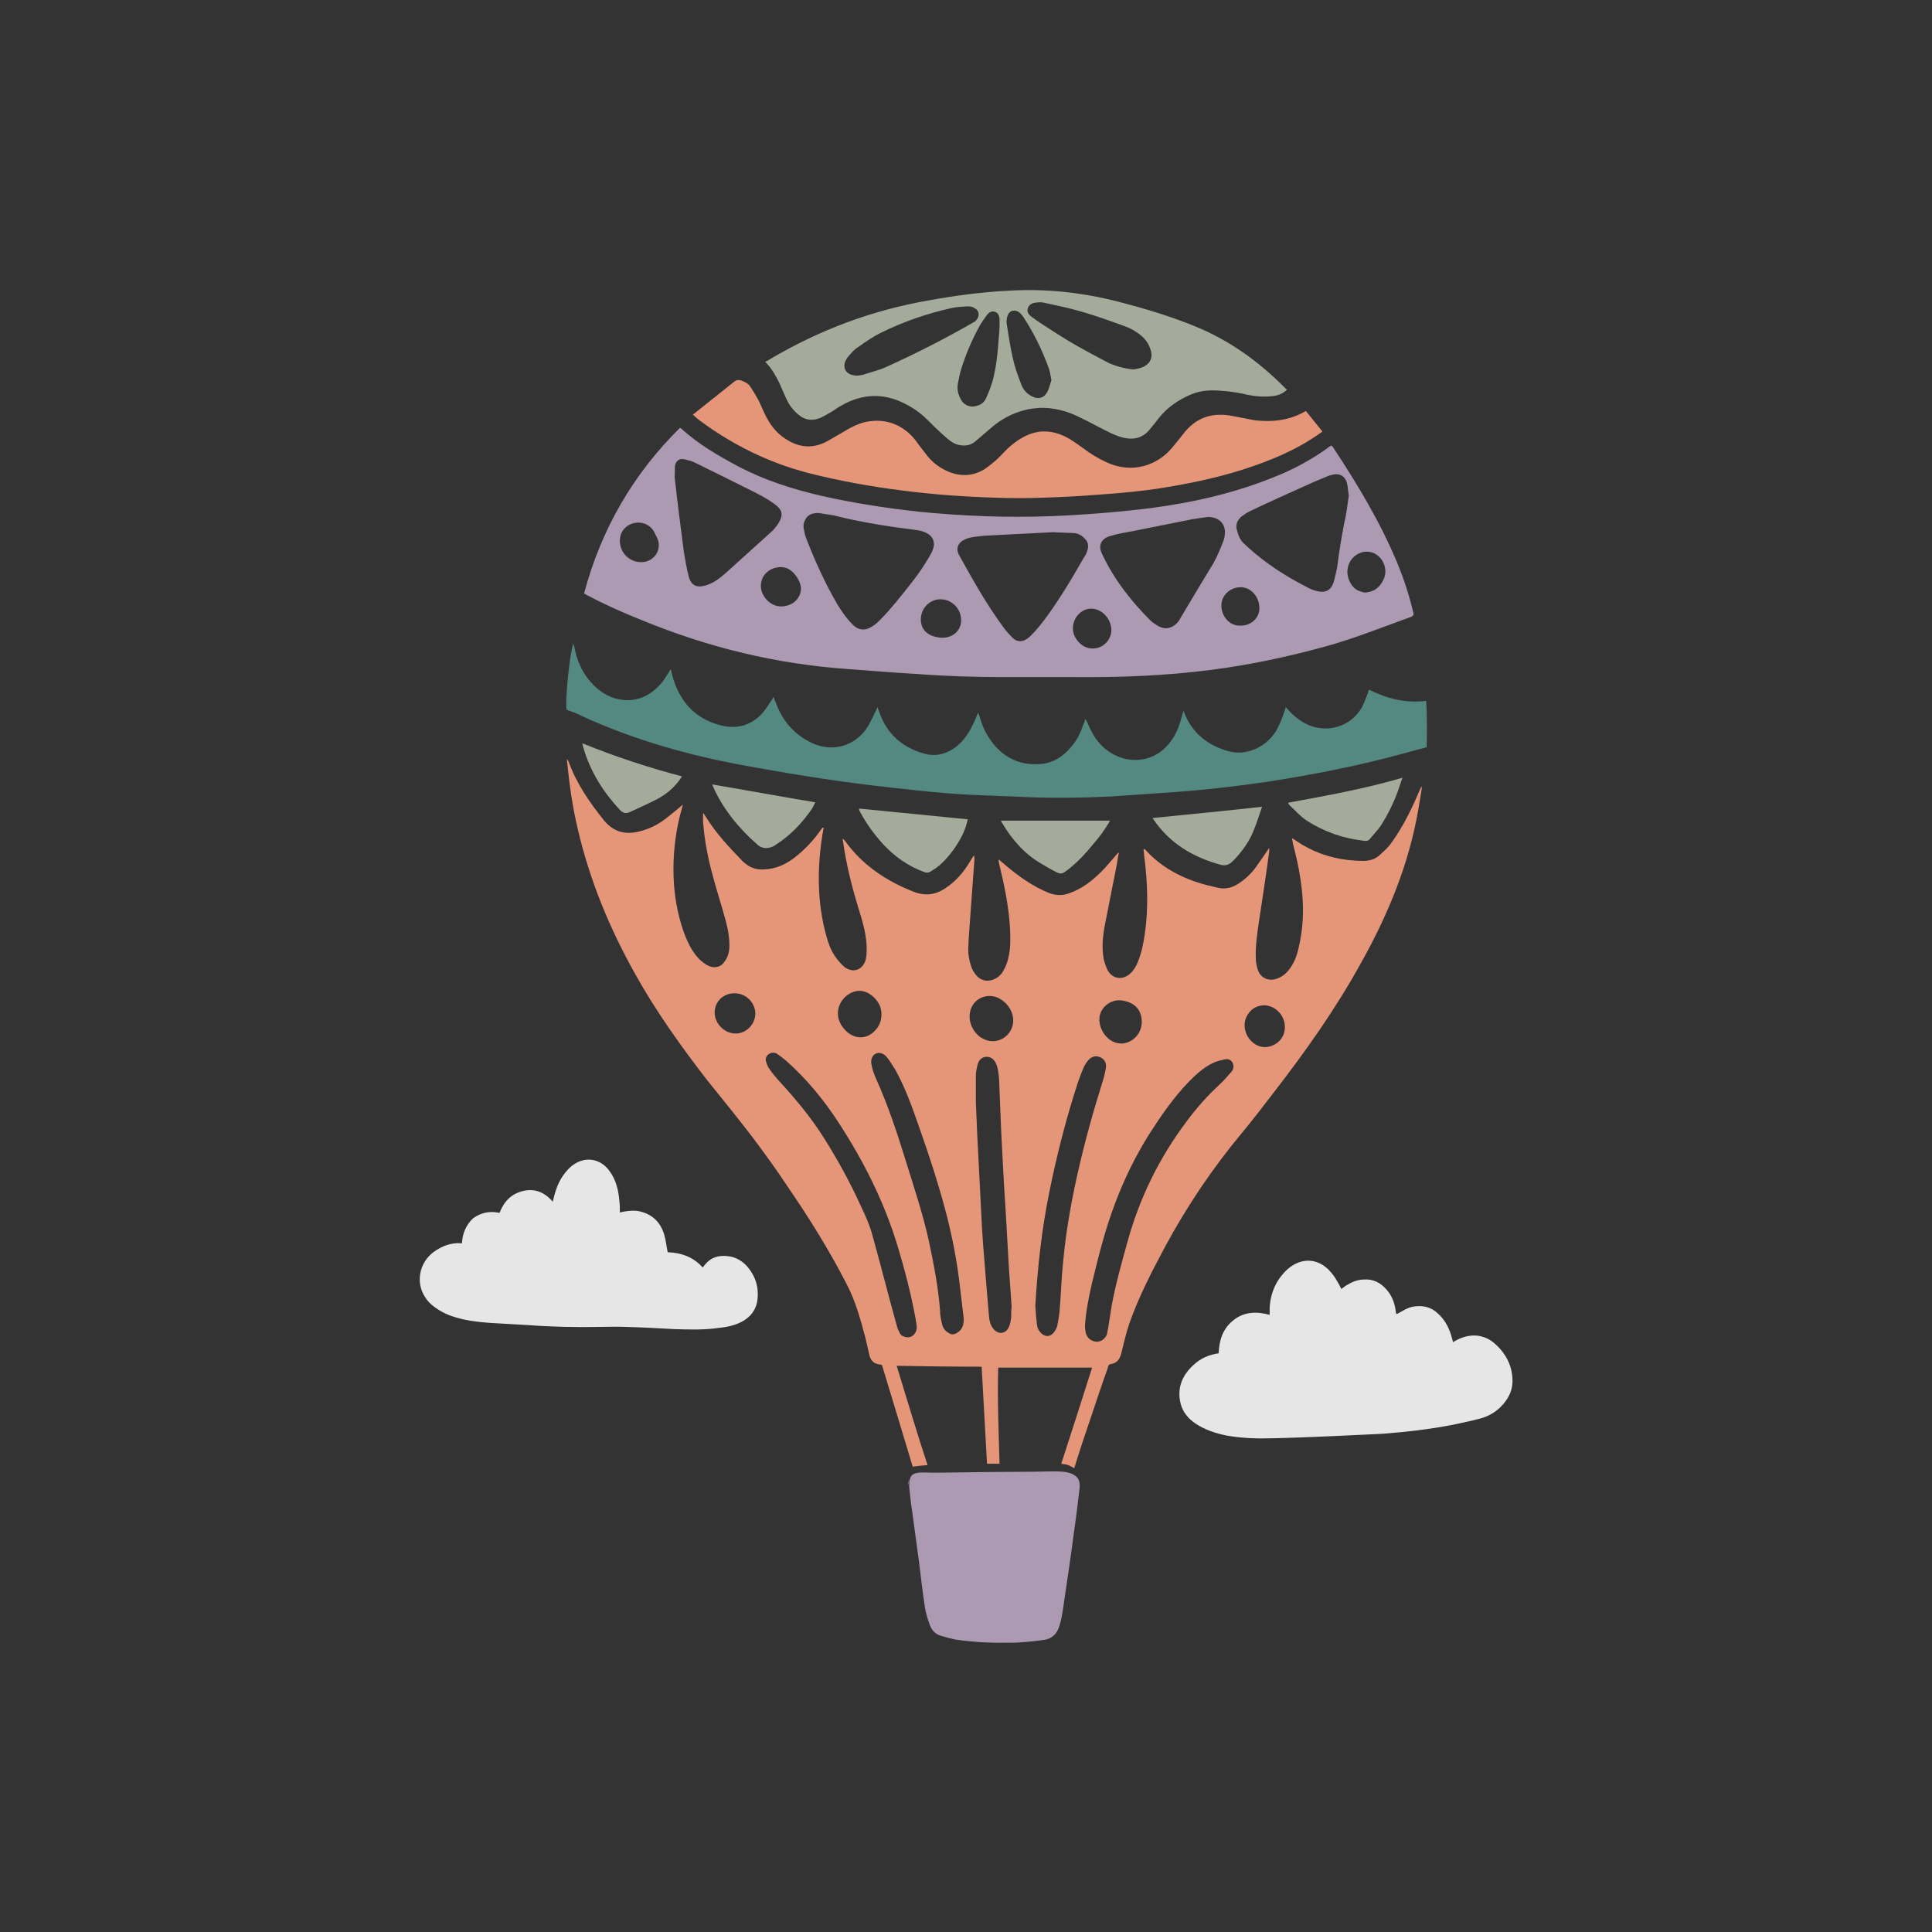<?xml version="1.0" encoding="utf-8"?>
<!-- Generator: Adobe Illustrator 21.1.0, SVG Export Plug-In . SVG Version: 6.00 Build 0)  -->
<svg version="1.1" id="Calque_1" xmlns="http://www.w3.org/2000/svg" xmlns:xlink="http://www.w3.org/1999/xlink" x="0px" y="0px"
	 viewBox="0 0 432 432" style="enable-background:new 0 0 432 432;" xml:space="preserve">
<rect x="0" y="0" width="432" height="432" fill="#333333" stroke="none"/>
<style type="text/css">
	.st0{fill:#6E3C3F;}
	.st1{fill:#E3635C;}
	.st2{fill:#343434;}
	.st3{fill:#B1C369;}
	.st4{fill:#A490C4;}
	.st5{fill:#A2C1DB;}
	.st6{fill:#AFB67B;}
	.st7{fill:#4F4747;}
	.st8{fill:#AA6555;}
	.st9{fill:#93C6E3;}
	.st10{fill:#9C3A47;}
	.st11{fill:#52B5C3;}
	.st12{fill:#4B6C2A;}
	.st13{fill:#F4A38D;}
	.st14{fill:#6A8E2D;}
	.st15{fill:#EE7A9F;}
	.st16{fill:#F7DA6A;}
	.st17{fill:#E2991A;}
	.st18{fill:#A7B7BE;}
	.st19{fill:#E8D8CA;}
	.st20{fill:#A1A499;}
	.st21{fill:#C42725;}
	.st22{fill:#DBDC50;}
	.st23{fill:#020203;}
	.st24{fill:#92AA3C;}
	.st25{fill:#DFB87F;}
	.st26{fill:#7E4E1C;}
	.st27{fill:#BBCC53;}
	.st28{fill:#BA5C78;}
	.st29{fill:#85924F;}
	.st30{fill:#7C1142;}
	.st31{fill:#3B322E;}
	.st32{fill:#3B6C51;}
	.st33{fill:#C1292E;}
	.st34{fill:#CDCCCC;}
	.st35{fill:#886649;}
	.st36{fill:#F9B03D;}
	.st37{fill:#7D8C5B;}
	.st38{fill:#0D341E;}
	.st39{fill:#4D8F53;}
	.st40{fill:#1B1B1B;}
	.st41{fill:#F39323;}
	.st42{fill:#E7E6E6;}
	.st43{fill:#9A908B;}
	.st44{fill:#548981;}
	.st45{fill:#89525A;}
	.st46{fill:#AB9AB1;}
	.st47{fill:#5E676E;}
	.st48{fill:#DDDBCA;}
	.st49{fill:#56463E;}
	.st50{fill:#457885;}
	.st51{fill:#FFFFFF;}
	.st52{fill:#E69678;}
	.st53{fill:#A5AB9B;}
	.st54{fill:#855354;}
	.st55{fill:#DE8F6E;}
	.st56{fill:#C19D63;}
	.st57{fill:#837F62;}
	.st58{fill:#7D8769;}
	.st59{fill:#39466A;}
	.st60{fill:#4E4D4D;}
	.st61{fill:#673E44;}
	.st62{fill:#CEB283;}
	.st63{fill:#8890A4;}
	.st64{fill:#99B8B3;}
	.st65{fill:#A0747A;}
	.st66{fill:#BB839E;}
	.st67{fill:#E5DA9B;}
	.st68{fill:#BA9BC9;}
	.st69{fill:#8CACB5;}
	.st70{fill:#746458;}
	.st71{fill:#34354B;}
	.st72{fill:#6A8188;}
	.st73{fill:#B4B4B4;}
	.st74{fill:#97CB9E;}
	.st75{fill:#EE7896;}
	.st76{fill:#785F63;}
	.st77{fill:#E4A87C;}
	.st78{fill:#98D5E8;}
	.st79{fill:#CB6083;}
	.st80{fill:#9A9999;}
	.st81{fill:#C49A6C;}
	.st82{fill:#EC96AB;}
	.st83{fill:#ED87AB;}
	.st84{fill:#E2B471;}
	.st85{fill:#59B465;}
	.st86{fill:#4C996E;}
	.st87{fill:#A84F6B;}
	.st88{fill:#6BC4CD;}
	.st89{fill:#D6809C;}
	.st90{fill:#9DD0B3;}
	.st91{fill:#F3AA9A;}
	.st92{fill:#F29292;}
	.st93{fill:#BBBBBB;}
	.st94{fill:#5B5242;}
	.st95{fill:#8CCDC6;}
	.st96{fill:#EAC892;}
	.st97{fill:#F4B0CC;}
	.st98{fill:#7A6350;}
	.st99{fill:#9FC64B;}
	.st100{fill:#A68C6D;}
	.st101{fill:#F1D3D4;}
	.st102{fill:#BE8BBE;}
	.st103{fill:#F49523;}
	.st104{fill:#789835;}
	.st105{fill:#8FA369;}
	.st106{fill:#B17081;}
	.st107{fill:#E1B63D;}
	.st108{fill:#B05274;}
	.st109{fill:#CA9256;}
	.st110{fill:#A9A9AA;}
	.st111{fill:#BE202E;}
	.st112{fill-rule:evenodd;clip-rule:evenodd;fill:#A9A9AA;}
	.st113{fill:#89657B;}
	.st114{fill:#7F95B7;}
	.st115{fill:#9F9EC6;}
	.st116{fill:#7F6178;}
	.st117{fill:#6D8999;}
	.st118{fill:#A0C07E;}
	.st119{fill:#AA779F;}
	.st120{fill:#FBC063;}
	.st121{fill:#80A0C2;}
	.st122{fill:#CFAC75;}
	.st123{fill:#CD94C2;}
	.st124{fill:#AAB6DE;}
	.st125{fill:#CCAE99;}
	.st126{fill:#86B69F;}
	.st127{fill:#555D57;}
	.st128{fill:#86C1BB;}
	.st129{fill:#CA856C;}
	.st130{fill:#A4AA6D;}
	.st131{fill:#EAB978;}
	.st132{fill:#C091A7;}
	.st133{fill:#7E9DAD;}
	.st134{fill:#E5B1C8;}
	.st135{fill:#B9AEA3;}
	.st136{fill:#627F99;}
	.st137{fill:#E6A9AB;}
	.st138{fill:#913E41;}
	.st139{fill:#B46269;}
	.st140{fill:#C69C6C;}
	.st141{fill:#ED6D78;}
	.st142{fill:#C09047;}
	.st143{fill:#AE6C7B;}
	.st144{fill:#918FB2;}
	.st145{fill:#67816D;}
	.st146{fill:#B3B1A2;}
	.st147{fill:#A23A43;}
	.st148{fill:#6A907C;}
	.st149{fill:#B09294;}
	.st150{fill:#7B484D;}
	.st151{fill:#B78B5E;}
	.st152{fill:#DB7D82;}
	.st153{fill:#781611;}
	.st154{fill:#D38F8F;}
	.st155{fill:#965656;}
	.st156{fill:#9AA4B4;}
	.st157{fill:#754D24;}
	.st158{fill:#C8B7A7;}
	.st159{fill:#B4363B;}
	.st160{fill:#C77272;}
	.st161{fill:#91AF82;}
	.st162{fill:#C69462;}
	.st163{fill:#ED6C5B;}
	.st164{fill:#F3C186;}
	.st165{fill:#F3957D;}
	.st166{fill:#D1BBBC;}
</style>
<g>
	<path class="st51" d="M203.3,330.7c-0.1,0.4-0.2,0.8-0.1,1.4C203.2,331.6,203.2,331.1,203.3,330.7z"/>
	<g>
		<path class="st42" d="M312.4,293.8c0.3-0.2,0.6-0.3,0.9-0.5c1-0.6,2-1.1,3.2-1.2c1.8-0.2,3.5,0.2,4.9,1.5c1.5,1.3,2.4,2.9,3,4.7
			c0.2,0.6,0.3,1.1,0.5,1.8c0.3-0.2,0.6-0.3,0.9-0.5c2.9-1.5,6-1.3,8.4,0.8c2.5,2.2,4,5,4,8.4c0,1.6-0.5,3-1.4,4.3
			c-1.4,2-3.2,3.3-5.5,4c-2.1,0.6-4.3,1-6.5,1.5c-5.2,1-10.4,1.6-15.7,2c-3.5,0.2-7,0.3-10.6,0.5c-4.6,0.2-9.3,0.4-13.9,0.5
			c-3.5,0.1-6.9,0-10.3-0.6c-2.5-0.5-4.9-1.3-7-2.7c-1.6-1.1-2.8-2.5-3.3-4.4c-0.9-3.6,0.4-6.5,3-8.8c1.5-1.4,3.4-2.2,5.5-2.5
			c0.1-2.9,0.9-5.5,3.3-7.4c2.4-1.9,5.1-2,8.1-1.2c0-0.6,0-1.1,0-1.6c0.2-3.4,1.5-6.3,4-8.6c3.2-2.8,7.1-2.5,9.8,0.8
			c0.7,0.8,1.2,1.7,1.7,2.6c0.2,0.3,0.3,0.6,0.5,1c0.4-0.2,0.7-0.5,1-0.7c1.3-0.8,2.6-1.4,4.2-1.4c2-0.1,3.5,0.7,4.8,2.1
			c1.3,1.4,2,3.2,2.2,5.1c0,0.2,0.1,0.4,0.1,0.6C312.2,293.7,312.3,293.7,312.4,293.8z"/>
		<path class="st42" d="M111.7,271.2c1-2.6,2.7-4.3,5.3-4.9c2.6-0.6,4.8,0.3,6.6,2.4c0.2-0.7,0.3-1.3,0.5-1.9
			c0.6-2.2,1.7-4.2,3.4-5.8c2.9-2.6,6.7-2.2,8.9,1c1.4,2,1.9,4.2,2.1,6.6c0.1,0.8,0.1,1.6,0.1,2.5c0.4-0.1,0.7-0.1,1-0.2
			c1.2-0.2,2.4-0.3,3.6,0c2.8,0.7,4.5,2.5,5.3,5.1c0.4,1.3,0.5,2.6,0.8,4c2.9,0.1,5.7,1,7.8,3.4c0.2-0.2,0.4-0.4,0.5-0.6
			c1.4-1.7,3.2-2.2,5.3-1.9c1.6,0.2,3,1,4.1,2.2c2,2.3,2.8,4.9,2.3,8c-0.4,1.9-1.4,3.2-3,4.2c-1.7,1-3.5,1.4-5.4,1.6
			c-3.3,0.5-6.7,0.4-10,0.3c-3.6-0.2-7.3-0.4-10.9-0.5c-2-0.1-4,0-6,0c-5.3,0.1-10.5,0-15.8-0.4c-2.9-0.2-5.8-0.3-8.7-0.5
			c-2.7-0.2-5.3-0.5-7.8-1.3c-1.8-0.5-3.5-1.4-5-2.6c-0.6-0.5-1.2-1.1-1.6-1.8c-2.2-3.2-1.4-7.7,1.8-10.1c1.9-1.4,4-2.2,6.4-2
			c0.1-2.2,0.9-4.1,2.5-5.6C107.5,271.2,109.4,270.7,111.7,271.2z"/>
	</g>
	<g>
		<g>
			<path class="st46" d="M240.9,330.4L240.9,330.4c-1.9-1.9-4.4-1.3-12.3-1.3c-7.9,0-16.9,0.2-19.9,0.2c-1.9,0-3.7-0.3-4.7,0.5
				c-0.1,0-0.1,0.1-0.1,0.1c-0.2,0.2-0.4,0.5-0.4,0.8c0,0,0,0,0,0c0,0.1-0.1,0.2-0.1,0.3c-0.1,0.3-0.1,0.6-0.1,0.9
				c0,0.1,0,0.1,0,0.2c0,0.1,0,0.2,0,0.4c0.2,1.6,0.3,3.3,0.6,5c0.5,3.9,1.1,7.9,1.6,11.8c0.4,3.3,0.8,6.7,1.3,10
				c0.2,1.4,0.6,2.7,1.1,4c0.4,1.2,1.3,2.2,2.6,2.5c1,0.3,2.1,0.6,3.1,0.8c4.5,0.7,9,0.8,13.5,0.7c2.1-0.1,4.2-0.3,6.2-0.6
				c1.9-0.2,3.1-1.4,3.6-3.2c0.4-1.2,0.6-2.5,0.8-3.8c0.8-5.6,1.7-11.2,2.4-16.8c0.5-3.4,0.9-6.7,1.3-10.1
				C241.5,331.9,241.4,331.1,240.9,330.4z"/>
			<path class="st46" d="M316,136.9c-0.9-3.8-2.1-7.5-3.6-11.1c-3.8-9.1-8.8-17.4-14.2-25.6c-0.1-0.2-0.3-0.4-0.5-0.6
				c-0.3,0.2-0.7,0.4-1,0.7c-3.4,2.4-7,4.4-10.9,6c-9.1,3.8-18.6,6-28.4,7.3c-7.3,0.9-14.7,1.5-22.1,1.8c-10,0.4-20,0-30-1
				c-7.2-0.8-14.4-1.9-21.5-3.5c-6.5-1.5-12.8-3.5-18.7-6.6c-4.5-2.4-9-5-12.8-8.5c-0.1-0.1-0.2-0.1-0.3-0.1
				c-10.5,10.4-17.6,22.7-21.4,37c0.5,0.3,0.9,0.5,1.3,0.7c3.8,2,7.7,3.7,11.7,5.3c14.8,6.1,30.1,9.8,46,10.9
				c5.1,0.4,10.2,0.8,15.4,1.1c6.5,0.5,13,0.7,19.6,0.7c5.2,0,10.4,0,15.6,0c10.2,0.1,20.4-0.3,30.5-1.6c8.6-1.1,17.1-2.9,25.5-5.2
				c6.6-1.8,13-4.4,19.4-6.7c0.2-0.1,0.3-0.2,0.4-0.3C316.1,137.4,316.1,137.1,316,136.9z M143.2,125.7c-2.6-0.1-4.6-2.2-4.6-4.8
				c0-1.9,1.2-3.4,3-3.9c1.9-0.5,3.8,0.3,4.7,2c0.2,0.4,0.4,0.8,0.6,1.2C148.2,122.8,146.3,125.8,143.2,125.7z M157.8,130.9
				c-2,0.6-3.3,0-3.8-2c-0.5-1.9-0.8-3.8-1.1-5.6c-0.7-5.4-1.4-10.8-2-16.2c-0.1-0.5,0-1,0-1.5h0c0-0.4,0-0.8,0-1.2
				c0.1-1.2,0.9-2,2.1-1.7c0.9,0.2,1.8,0.4,2.7,0.9c4.3,2.1,8.5,4.2,12.7,6.3c1.6,0.8,3.1,1.6,4.5,2.6c2.2,1.5,2.4,2.7,0.9,4.9
				c-0.4,0.5-0.8,1.1-1.3,1.5c-3.4,3.1-6.9,6.2-10.3,9.3C160.8,129.4,159.5,130.4,157.8,130.9z M174.8,135.6
				c-2.7,0.1-5.1-2.7-4.6-5.3c0.3-2,2.1-3.5,4.5-3.5c0.2,0,0.7,0.1,1.1,0.2c1.7,0.6,3.3,2.9,3.3,4.7
				C179,133.9,177.2,135.5,174.8,135.6z M200.3,134.7c-1.1,1.3-2.2,2.6-3.4,3.8c-0.6,0.6-1.3,1.3-2.1,1.7c-1.5,0.9-2.9,0.7-4.1-0.5
				c-1.4-1.4-2.6-3.1-3.6-4.8c-2.6-4.5-4.8-9.3-6.7-14.2c-0.3-0.7-0.5-1.4-0.6-2.1c-0.2-0.8-0.2-1.5,0.2-2.3
				c0.6-1.3,1.7-1.6,3.1-1.6c1.5,0.3,3,0.4,4.4,0.8c4,1,8.1,1.7,12.1,2.3c1.9,0.3,3.9,0.5,5.8,0.8c0.6,0.1,1.2,0.3,1.8,0.6
				c1.4,0.7,2,2.1,1.4,3.6c-0.2,0.7-0.6,1.3-1,2C205.5,128.4,202.9,131.5,200.3,134.7z M210.5,142.6c-2.8-0.2-4.6-1.6-4.6-4.1
				c0-2.5,2-4.5,4.4-4.5c2.5,0,4.6,2.1,4.6,4.6C215,140.9,213.1,142.7,210.5,142.6z M231.3,141.3c-0.5,0.5-1,1.1-1.6,1.5
				c-1.1,0.8-2.3,0.8-3.3-0.2c-0.8-0.8-1.6-1.7-2.3-2.7c-1.6-2.2-3.1-4.5-4.5-6.8c-1.8-2.9-3.4-5.9-5.1-8.9
				c-0.9-1.5-0.3-2.9,1.3-3.6c0.4-0.2,0.8-0.3,1.2-0.4c1-0.2,2-0.3,3-0.4c5.1-0.3,10.2-0.5,15.6-0.8c1.3,0.1,3,0.1,4.6,0.2
				c1.1,0.1,1.9,0.7,2.6,1.5c0.5,0.6,0.6,1.4,0.4,2.2c-0.2,0.6-0.4,1.2-0.8,1.7c-2.8,4.9-5.7,9.8-9.1,14.3
				C232.7,139.7,232,140.5,231.3,141.3z M244.2,145c-2.2,0-4.3-2.2-4.3-4.5c0-2.4,1.9-4.4,4.1-4.4c2.4,0,4.5,2.3,4.5,4.8
				C248.5,143.2,246.5,145.1,244.2,145z M263.9,138.3c-0.2,0.4-0.5,0.8-0.8,1.1c-1.1,1.1-2.5,1.4-3.9,0.7c-0.7-0.4-1.4-0.8-2-1.4
				c-4.4-4.4-8.2-9.3-10.8-14.9c-0.9-1.8-0.2-3.3,1.7-3.9c1.6-0.5,3.3-0.8,5-1.1c4.5-0.9,9-1.8,13.5-2.7c1.3-0.2,2.6-0.4,3.5-0.5
				c2.3,0,3.7,1.3,3.8,3.2c0,0.8-0.1,1.6-0.4,2.3c-0.6,1.6-1.3,3.2-2.1,4.7C268.9,129.9,266.4,134.1,263.9,138.3z M277.2,139.9
				c-2.3,0-4.1-2.1-4.1-4.5c0-2.3,2-4.1,4.3-4.1c2.3,0,4.2,2.1,4.2,4.7C281.6,138.2,279.7,140,277.2,139.9z M299,126.8
				c-0.2,1.1-0.5,2.3-0.8,3.4c-0.6,1.8-1.8,2.4-3.6,2c-0.9-0.2-1.9-0.6-2.7-1.1c-4.5-2.3-8.8-5.1-12.6-8.5c-0.4-0.4-0.9-0.8-1.3-1.2
				c-0.9-0.9-1.2-2-1.5-3.2c-0.2-1.1,0.3-2,1.1-2.7c0.7-0.5,1.4-1,2.1-1.3c4-1.9,8-3.7,12-5.5c1.5-0.7,2.9-1.3,4.4-1.9
				c0.5-0.2,1.1-0.5,1.7-0.6c1.6-0.5,3,0.2,3.4,1.9c0.2,0.8,0.2,1.6,0.4,2.7c-0.3,1.9-0.5,4-1,6C300,120,299.4,123.4,299,126.8z
				 M309.2,129.9c-0.8,1.5-2,2.5-4.1,2.6c-0.3-0.1-0.9-0.2-1.5-0.5c-1.5-0.7-2.5-2.9-2.3-4.6c0.2-1.9,1.4-3.3,3.2-3.9
				c0.7-0.2,1.4-0.2,2.2,0C309.3,124.3,310.6,127.5,309.2,129.9z"/>
		</g>
		<path class="st44" d="M126.7,158.7c-0.4-2,0.7-12.7,1.5-14.8c0.1,0.3,0.1,0.5,0.2,0.6c0.5,2.9,1.6,5.6,3.6,7.9
			c1.7,2,3.9,3.5,6.5,4c4,0.7,7.1-0.9,9.6-3.9c0.5-0.6,0.9-1.4,1.4-2.1c0.1-0.2,0.3-0.5,0.5-0.8c0.1,0.5,0.2,0.9,0.3,1.3
			c1.5,5.8,5,9.8,10.9,11.3c3.7,0.9,6.9,0,9.4-2.9c0.7-0.8,1.3-1.8,1.9-2.7c0.2-0.2,0.3-0.5,0.5-0.8c0.1,0.4,0.2,0.8,0.4,1.1
			c1.5,4.3,4.2,7.4,8.3,9.3c4.4,2,9.2,0.7,12-3.2c0.8-1.2,1.4-2.5,2-3.8c0.2-0.3,0.3-0.6,0.5-1.1c0.2,0.5,0.3,0.8,0.4,1.1
			c1.7,4.9,5.1,7.9,10,9.3c2.5,0.7,4.8,0.2,6.9-1.3c1.9-1.4,3.1-3.2,4.1-5.3c0.4-0.8,0.7-1.6,1.1-2.6c0.2,0.5,0.3,0.8,0.4,1.1
			c0.5,1.8,1.3,3.6,2.4,5.1c2.8,4,6.7,5.8,11.5,5.3c2.7-0.3,4.9-1.8,6.6-3.9c1.2-1.4,2-3,2.6-4.8c0.2-0.4,0.3-0.8,0.5-1.4
			c0.2,0.4,0.3,0.6,0.4,0.8c0.7,1.6,1.4,3.2,2.6,4.5c4.1,5,12.5,5.9,16.8-1.3c0.9-1.5,1.4-3.1,1.8-4.7c0.1-0.3,0.2-0.6,0.3-1.1
			c0.2,0.5,0.4,0.8,0.5,1.2c1.9,4.2,5.3,6.7,9.7,7.9c3.8,1,8-0.8,10.3-4.2c0.9-1.4,1.5-3,2.1-4.7c0.1-0.3,0.2-0.6,0.3-1
			c0.3,0.4,0.6,0.6,0.8,0.9c1.7,1.8,3.7,3.2,6.2,3.7c4,0.8,8-1,10-4.5c0.5-1,0.9-2,1.3-3.1c0.1-0.3,0.2-0.6,0.3-0.9
			c4,2,8.2,3.1,12.8,2.5c0.2,3.5,0.2,6.9,0.1,10.4c-1.7,0.4-3.3,0.9-4.9,1.3c-10.1,2.8-20.4,4.8-30.7,6.4c-6.8,1-13.7,1.8-20.6,2.3
			c-4.8,0.3-9.7,0.7-14.5,1c-6.5,0.3-12.9,0.4-19.4,0.1c-4.1-0.2-8.2-0.3-12.2-0.5c-3.7-0.2-7.4-0.5-11.1-0.9
			c-4.7-0.5-9.3-1-13.9-1.6c-4.9-0.6-9.9-1.4-14.8-2.2c-5.3-0.9-10.6-1.8-15.9-2.9c-11.2-2.4-22.1-5.8-32.4-10.7
			C127.7,159.1,127.2,158.9,126.7,158.7z"/>
		<g>
			<path class="st52" d="M317.8,175.9c-0.1,0.3-0.3,0.6-0.4,0.9c-1.7,4-3.6,7.9-6.1,11.4c-0.7,1.1-1.7,2-2.7,2.9
				c-1,1-2.3,1.4-3.8,1.4c-1.1,0-2.3-0.1-3.4-0.2c-4.2-0.5-8.1-1.9-11.6-4.3c-0.2-0.2-0.5-0.3-0.9-0.6c0.1,0.5,0.1,0.8,0.2,1.2
				c0.3,1.2,0.6,2.4,0.9,3.7c1.3,6,1.9,12,0.7,18.1c-0.4,2-0.8,3.9-1.9,5.6c-0.8,1.3-1.8,2.3-3.2,2.8c-1.8,0.7-3.6,0-4.3-1.8
				c-0.3-0.9-0.5-1.8-0.5-2.8c-0.1-2.7,0.3-5.4,0.7-8.1c0.8-5.2,1.6-10.5,2.3-15.7c0-0.3,0-0.5,0-0.8c-1.1,1.6-2.1,3.1-3.2,4.6
				c-1,1.3-2.3,2.5-3.7,3.4c-1.4,0.9-2.9,1.3-4.6,0.9c-0.9-0.2-1.7-0.4-2.5-0.6c-5.3-1.4-10-3.8-13.7-7.9c-0.1-0.1-0.2-0.1-0.4-0.2
				c0.1,0.8,0.1,1.4,0.2,2c0.7,5.6,0.9,11.3,0.1,16.9c-0.3,2.1-0.7,4.2-1.5,6.2c-0.4,1.1-1,2.1-1.9,2.9c-1.7,1.4-3.8,1.1-4.9-0.8
				c-0.4-0.8-0.7-1.7-0.9-2.5c-0.5-2.7-0.2-5.3,0.3-7.9c0.9-4.6,1.8-9.1,2.7-13.7c0.1-0.7,0.2-1.5,0.4-2.2c-0.2,0-0.2,0-0.2,0
				c-0.2,0.3-0.5,0.5-0.7,0.8c-1.9,2.3-3.9,4.5-6.3,6.2c-1.3,0.9-2.6,1.6-4.1,2.1c-1.4,0.5-2.9,0.4-4.3-0.1c-3.9-1.6-7.2-4-10.3-6.7
				c-0.3-0.2-0.6-0.5-0.9-0.8c-0.1,0.2-0.1,0.2-0.1,0.3c0,0.2,0.1,0.4,0.1,0.6c1,4.1,1.9,8.3,2.3,12.6c0.2,2.2,0.3,4.4,0.1,6.6
				c-0.2,1.5-0.5,3-1.2,4.3c-0.4,0.9-1,1.6-1.8,2.1c-1.5,0.9-3.2,0.8-4.4-0.5c-0.6-0.7-1.1-1.5-1.3-2.3c-0.4-1.2-0.6-2.4-0.6-3.6
				c0.1-3.1,0.4-6.3,0.6-9.4c0.3-3.6,0.5-7.2,0.8-10.9c0-0.2-0.1-0.4-0.1-0.8c-0.4,0.6-0.7,1.1-1,1.6c-1.4,2.3-3.1,4.3-5.4,5.8
				c-2.2,1.5-4.5,1.8-7.1,0.8c-6.1-2.4-11.4-5.9-15.3-11.3c-0.1-0.2-0.3-0.3-0.6-0.6c0,0.3,0.1,0.5,0.1,0.6c0.7,5,1.9,9.9,3.4,14.8
				c0.9,2.9,1.8,5.8,1.9,8.9c0,0.9,0,1.8-0.2,2.7c-0.6,2.4-2.9,3.2-4.8,1.7c-0.8-0.7-1.5-1.5-2.1-2.4c-0.9-1.3-1.5-2.9-1.9-4.4
				c-2.1-7.5-2.1-15.2-0.9-22.8c0.1-0.5,0.2-1.1,0.3-1.6c-0.1,0.1-0.2,0.1-0.3,0.1c-0.2,0.2-0.4,0.5-0.6,0.8c-1.5,2.1-3.3,4-5.3,5.6
				c-2.1,1.7-4.4,2.8-7.1,2.9c-1.4,0.1-2.6-0.2-3.7-0.9c-0.5-0.4-1.1-0.8-1.5-1.3c-2.9-3-5.7-6-7.9-9.6c-0.2-0.2-0.3-0.5-0.5-0.8
				c-0.1,0.2-0.1,0.3-0.1,0.4c0,0.5,0,0.9,0,1.4c0.3,4.2,1.1,8.3,2.2,12.3c0.9,3.4,2,6.7,2.9,10.1c0.5,1.8,0.8,3.6,0.8,5.5
				c0,1.2-0.3,2.4-1,3.4c-0.8,1.3-2.2,1.7-3.6,1.1c-0.7-0.3-1.3-0.8-1.9-1.3c-1.5-1.4-2.5-3.3-3.3-5.2c-1.5-3.8-2.3-7.8-2.6-11.8
				c-0.3-4.5,0-9,0.9-13.4c0.3-1.5,0.7-2.9,1.1-4.4c-1.3,1.1-2.6,2.2-3.9,3.2c-1.7,1.3-3.7,2.3-5.8,2.8c-3.1,0.8-5.7,0.2-7.9-2.4
				c-3.3-4.1-6.2-8.3-8-13.3c-0.1-0.2-0.2-0.3-0.3-0.5c0,0.2,0,0.4,0,0.5c0.5,5.1,1.2,10.2,2.4,15.2c2.7,11.6,7.2,22.4,13,32.7
				c4.6,8.2,10.1,15.9,15.9,23.4c3.4,4.2,6.8,8.4,10.1,12.7c2.7,3.6,5.4,7.3,7.9,11.1c4.8,7,9.3,14.2,13.2,21.8
				c2,3.8,3.1,7.9,4.2,12c0.3,1.3,0.6,2.6,0.9,3.9c0.3,1.3,1.1,2,2.4,2.1c0.1,0,0.2,0.1,0.4,0.1c2.3,7.5,4.6,15.2,6.9,22.8
				c0.1-0.1,0.3-0.1,0.4-0.1c0.6-0.1,1.6-0.2,2.9-0.3c-2.4-7.3-4.6-14.7-6.9-22.2c6.4,0.1,12.7,0.2,19,0.2
				c0.4,7.3,0.8,14.4,1.2,21.7h1.8c0.3,0,0.7,0,1,0c-0.2-7.2-0.5-14.3-0.3-21.5h21c-2.3,7.3-4.6,14.4-6.9,21.5
				c0.8,0.1,1.4,0.2,1.8,0.4c0.4,0.2,0.8,0.4,1.1,0.6c1.2-3.9,2.5-7.8,3.8-11.6c1.2-3.6,2.4-7.2,3.7-10.8c0.1-0.4,0.1-0.8,0.7-0.9
				c1.5-0.2,2.1-1.3,2.4-2.7c0.5-2.1,1-4.2,1.7-6.3c2.1-6,5-11.6,8-17.2c4.9-9.1,10.7-17.7,17.3-25.6c2.4-2.9,4.7-5.9,7-8.9
				c7.2-9.3,14-18.9,19.7-29.3c5.9-10.6,10.5-21.7,12.6-33.8c0.3-1.6,0.5-3.2,0.8-4.8C317.9,175.8,317.8,175.8,317.8,175.9z
				 M164.5,231.1c-2.5,0-4.7-2.2-4.7-4.7c0-2.4,1.9-4.3,4.4-4.3c2.6,0,4.6,2,4.7,4.5C168.9,229,166.9,231.1,164.5,231.1z M188.1,224
				c1.3-2.1,4.5-3.8,7.4-0.9c1.1,1.1,1.6,2.4,1.6,3.6c0,1.6-0.5,2.8-1.5,3.8c-1.7,1.8-4.1,1.9-6,0.4
				C187.3,229,186.7,226.3,188.1,224z M202.7,299c-0.6-0.1-1.2-0.3-1.5-0.9c-0.2-0.5-0.5-0.9-0.6-1.4c-1.9-6.8-3.6-13.6-5.5-20.4
				c-0.6-2.3-1.6-4.5-2.6-6.6c-2.4-5.3-5.2-10.4-8.3-15.3c-2.9-4.6-6.4-8.8-10.1-12.8c-0.7-0.8-1.4-1.6-2-2.5
				c-0.4-0.5-0.6-1.1-0.8-1.7c-0.2-0.6,0-1.3,0.6-1.7c0.6-0.4,1.2-0.4,1.8-0.1c0.7,0.5,1.4,1,2.1,1.6c4.5,4,8.4,8.7,11.7,13.8
				c5.6,8.6,10.2,17.7,13.2,27.6c1.6,5.3,3,10.7,4,16.1c0.1,0.7,0.2,1.4,0.3,2C205,298.1,204,299.2,202.7,299z M213.9,298.1
				c-0.6,0.3-1.1,0.4-1.7,0c-0.9-0.5-1.4-1.2-1.6-2.2c-0.2-0.9-0.4-1.8-0.4-2.8c-0.4-5.3-1.4-10.4-2.5-15.6
				c-1.3-5.9-3.2-11.6-5-17.4c-2-6.5-4.1-12.9-6.9-19.1c-0.4-0.9-0.7-1.8-0.9-2.8c-0.3-1.2,0.1-2.2,0.9-2.6c0.8-0.4,1.8-0.1,2.6,0.9
				c0.7,0.9,1.2,1.8,1.8,2.7c2.1,3.8,3.6,7.9,5,11.9c2.4,6.8,4.7,13.7,6.5,20.7c1.3,5.1,2.3,10.3,2.9,15.5c0.3,2.5,0.6,5.1,0.9,7.6
				C215.5,296.4,215.1,297.4,213.9,298.1z M245.9,227.1c0.5-2.2,2.7-3.7,4.9-3.4c2.9,0.4,4.5,2.1,4.5,4.8c0,2.4-1.7,4.4-4,4.8
				c-0.5,0.1-1.1,0-1.6-0.1C247.2,232.6,245.4,229.6,245.9,227.1z M226.1,294.6c-0.1,0.7-0.2,1.5-0.5,2.1c-0.7,1.6-2.4,1.8-3.5,0.4
				c-0.8-1-0.9-2.1-1-3.2c-0.2-2.8-0.5-5.6-0.7-8.4c-0.4-4.8-0.8-9.6-1-14.4c-0.3-5.9-0.6-11.7-0.9-17.6c-0.1-2.4-0.2-4.9-0.3-7.2
				c0-2,0-3.9,0-5.8c0-0.8,0.2-1.7,0.4-2.5c0.3-1.1,1.1-1.7,2-1.7c1,0,1.7,0.6,2.1,1.5c0.5,1.1,0.6,2.4,0.7,3.6
				c0.2,4.1,0.3,8.2,0.5,12.2c0.3,5.9,0.6,11.8,1,17.7c0.2,4.1,0.5,8.2,0.7,12.3c0.2,2.9,0.4,5.7,0.6,8.6
				C226.1,293,226.1,293.8,226.1,294.6z M226.5,228.9c-0.5,3.2-4,4.9-6.8,3.3c-1.7-0.9-2.9-2.9-2.9-4.9c0-3.3,3-5.4,6.1-4.3
				C225.3,224,226.9,226.5,226.5,228.9z M237.6,283.4c-0.3,3.3-0.4,6.7-0.7,10c-0.1,1-0.3,2.1-0.5,3.1c-0.2,0.6-0.5,1.2-0.9,1.6
				c-0.8,0.9-1.9,0.8-2.7,0c-0.5-0.5-0.8-1-0.9-1.7c-0.2-1.5-0.3-2.9-0.4-4.4c0.5-8.5,1.4-16.9,3.1-25.3c1.7-8.4,3.8-16.7,6.5-24.9
				c0.4-1.1,0.8-2.2,1.3-3.3c0.3-0.6,0.7-1.2,1.1-1.6c0.7-0.7,1.6-0.9,2.5-0.5c0.9,0.4,1.4,1.2,1.3,2.2c-0.1,0.8-0.3,1.6-0.5,2.4
				c-1,3.4-2.1,6.7-3,10.1c-2.1,7.6-3.9,15.3-5.1,23.1C238.2,277.3,237.9,280.3,237.6,283.4z M275.4,239.6c-0.9,1-1.8,2.1-2.8,3
				c-2.7,2.5-5.1,5.2-7.3,8.2c-6.1,8.1-10.5,17.1-13.2,26.9c-1.3,4.7-2.6,9.3-3.5,14.1c-0.3,1.7-0.5,3.4-0.8,5.1
				c-0.1,0.5-0.2,1-0.3,1.5c-0.4,1-1.4,1.7-2.4,1.6c-1.1-0.1-2-0.8-2.3-1.9c-0.1-0.5-0.2-1.1-0.2-1.6c0.2-3.2,0.8-6.2,1.5-9.3
				c1.5-6.2,3-12.3,5.3-18.3c2-5.3,4.5-10.4,7.5-15.2c2.7-4.2,5.5-8.3,9-11.9c1.6-1.6,3.2-3.1,5.3-4.1c0.8-0.4,1.7-0.6,2.6-0.8
				c0.7-0.2,1.4,0,1.8,0.7C275.9,238.3,275.9,239,275.4,239.6z M284.5,233.8c-1.7,0.7-3.4,0.3-4.7-1c-1.5-1.5-1.9-3.7-1.1-5.4
				c0.7-1.5,2-2.5,3.7-2.6c1.6-0.1,3,0.7,4,2c0.6,0.9,0.9,1.8,0.9,2.9C287.3,231.6,286.2,233.1,284.5,233.8z"/>
			<path class="st52" d="M292,91.9c1.2,1.5,2.4,3,3.7,4.6c-0.4,0.3-0.7,0.5-1,0.7c-5.2,3.6-10.9,5.9-16.8,7.8
				c-6.3,2-12.8,3.3-19.3,4.3c-6.2,0.9-12.5,1.3-18.8,1.7c-5.5,0.3-11.1,0.5-16.7,0.3c-7.1-0.2-14.2-0.7-21.2-1.6
				c-7.2-0.9-14.4-2.2-21.4-4c-8.7-2.3-16.6-6.2-23.8-11.5c-0.6-0.4-1.1-0.9-1.8-1.5c0.3-0.2,0.6-0.4,0.8-0.6
				c2.8-2.2,5.6-4.5,8.4-6.7c0.6-0.5,1.1-0.5,1.7-0.3c0.8,0.3,1.6,0.7,2,1.4c0.6,0.9,1.2,1.9,1.8,3c0.7,1.4,1.2,2.8,2,4.2
				c1,1.8,2.3,3.3,4,4.4c3,2,6.1,2.3,9.3,0.6c1.1-0.6,2.2-1.3,3.3-1.9c1.8-1.1,3.6-2.1,5.6-2.5c3.8-0.7,7.2,0.3,10,3.1
				c0.6,0.6,1.1,1.3,1.6,2c0.7,0.9,1.3,1.7,2,2.6c1.3,1.6,3,2.8,5,3.6c2.7,1,5.2,0.8,7.6-0.6c0.9-0.6,1.8-1.3,2.6-2
				c0.9-0.8,1.7-1.7,2.6-2.6c1.1-1,2.2-1.9,3.5-2.6c3.4-1.9,6.8-1.7,10.2,0.2c1.2,0.7,2.3,1.5,3.4,2.3c1.6,1.2,3.4,2.3,5.2,3.1
				c5.6,2.6,11.3,0.7,14.6-3.3c0.6-0.7,1.2-1.5,1.8-2.2c0.4-0.5,0.7-0.9,1.1-1.4c2.8-3.3,6.3-4.3,10.5-3.5c1.7,0.3,3.5,0.7,5.2,1
				C284.7,94.4,288.4,94,292,91.9z"/>
		</g>
		<g>
			<path class="st53" d="M287.2,86.6c-5.8-5.8-12.3-10.5-19.9-13.6c-5.6-2.3-11.3-4-17.1-5.5c-8.1-2.1-16.3-3-24.6-2.5
				c-6.1,0.3-12.1,1.1-18.1,2.2c-12.6,2.2-24.3,6.6-35.3,13.1c-0.3,0.2-0.6,0.4-1.1,0.6c1.4,1.4,2.3,3,3.1,4.6
				c0.5,1.1,1,2.3,1.5,3.4c0.6,1.4,1.5,2.7,2.7,3.7c1.4,1.3,3.1,1.6,4.9,0.9c0.9-0.4,1.7-0.9,2.6-1.4c0.7-0.4,1.4-1,2.2-1.4
				c4.7-2.7,9.5-2.9,14.3-0.4c1.8,0.9,3.5,2.1,4.9,3.5c1,1,2,2,3.1,3c0.7,0.6,1.4,1.3,2.1,1.8c0.8,0.6,1.6,0.9,2.6,1
				c1.2,0.1,2.2-0.2,3.1-1c1.2-1,2.3-2,3.5-3c2.2-1.9,4.7-3.2,7.4-3.9c1.1-0.3,2.2-0.4,3.3-0.5c3.2-0.1,6.3,0.7,9.2,2.2
				c2.3,1.1,4.6,2.4,6.9,3.5c0.9,0.4,1.9,0.8,2.8,1c2.3,0.5,4.3,0,5.8-1.9c0.7-0.8,1.3-1.6,2-2.5c1.9-2.4,4.4-4.1,7.2-5.3
				c1.5-0.6,3-0.9,4.6-0.9c2.5,0,4.9,0.3,7.3,0.8c2,0.5,4.1,0.7,6.1,0.5c1.3-0.1,2.5-0.5,3.5-1.5C287.5,87,287.4,86.8,287.2,86.6z
				 M198.3,82c-1.7,0.8-3.6,1.2-5.3,1.8c-0.5,0.1-1,0.2-1.6,0.2c-0.4-0.1-0.9-0.1-1.3-0.3c-1.1-0.5-1.5-1.5-1.2-2.6
				c0.2-0.5,0.4-1,0.8-1.4c0.7-0.8,1.3-1.6,2.2-2.1c1.7-1.2,3.4-2.4,5.3-3.3c4.9-2.4,10.1-4.2,15.5-5.4c1.2-0.3,2.5-0.3,3.7-0.4
				c0.5,0,1.1,0.1,1.5,0.4c1.2,0.6,1.2,2,0.2,2.9c-0.1,0.1-0.2,0.2-0.3,0.2C211.4,75.7,204.9,79,198.3,82z M222,85
				c-0.4,1.4-0.9,2.7-1.5,4c-0.4,1-1.3,1.6-2.3,1.8c-1.2,0.3-2.4-0.1-3.1-1.1c-0.8-1.2-1.2-2.6-0.9-4c0.2-1.1,0.4-2.1,0.7-3.1
				c1.1-3.5,2.5-6.8,4.3-10c0.5-0.8,1-1.5,1.5-2.2c0.5-0.6,1.1-0.9,1.7-0.7c0.7,0.2,1,0.7,1.1,1.6c0,0.6,0,1.3,0,1.9
				C223.2,77.2,223,81.2,222,85z M234.2,87.6c-0.7,1.4-2.1,1.8-3.5,1c-1.2-0.6-2-1.6-2.4-2.8c-0.7-1.8-1.4-3.7-1.8-5.6
				c-0.6-2.6-1-5.2-1.4-7.8c-0.1-0.6,0-1.3,0.2-1.8c0.4-1.3,1.8-1.5,2.8-0.6c0.2,0.2,0.4,0.5,0.6,0.7c2.4,3.6,4.3,7.5,5.8,11.6
				c0.3,0.8,0.4,1.8,0.6,2.7C234.8,85.9,234.6,86.8,234.2,87.6z M255.5,82.1c-0.7,0.3-1.5,0.4-2,0.5c-2.2-0.2-4-0.7-5.7-1.5
				c-2.7-1.4-5.3-2.8-7.9-4.3c-2.4-1.4-4.7-2.9-7-4.4c-0.8-0.5-1.6-1.1-2.3-1.6c-0.6-0.5-1-1-0.8-1.8c0.2-0.8,0.9-1.2,1.6-1.3
				c0.7-0.1,1.4-0.2,2.1,0c2.8,0.6,5.7,1.2,8.4,2c3.1,0.9,6.2,2,9.2,3.1c1.5,0.5,2.8,1.2,4,2.2c1,0.8,1.7,1.8,2.1,3
				C257.9,79.8,257.3,81.3,255.5,82.1z"/>
			<g>
				<path class="st53" d="M192.1,180.8c8.1,0.8,16.1,1.6,24.3,2.4c-0.3,1.3-0.7,2.5-1.3,3.7c-1.2,2.3-2.7,4.4-4.6,6.2
					c-0.7,0.7-1.5,1.2-2.3,1.7c-0.6,0.4-1.1,0.4-1.8,0.1c-3.4-1.3-6.4-3.4-8.9-6.1c-2-2.2-3.7-4.5-5.1-7.1c-0.1-0.2-0.2-0.4-0.3-0.6
					C192.1,181,192.1,180.9,192.1,180.8z"/>
				<path class="st53" d="M257.8,182.9c8.1-0.8,16.2-1.6,24.4-2.5c-0.6,1.7-1.1,3.4-1.8,5.1c-0.9,2.4-2.4,4.5-4.1,6.4
					c-0.2,0.2-0.4,0.4-0.7,0.7c-0.8,0.8-1.7,1.1-2.9,0.7c-6.1-1.7-11.2-4.8-14.8-10.1c-0.1-0.1-0.1-0.2-0.2-0.3
					C257.7,183,257.8,183,257.8,182.9z"/>
				<path class="st53" d="M313.6,173.9c-0.4,1.1-0.7,2-1,2.9c-1,2.8-2.3,5.4-3.9,7.9c-0.7,1-1.6,1.9-2.4,2.9
					c-0.3,0.4-0.8,0.5-1.3,0.4c-4.6-0.5-8.9-2-12.8-4.5c-1.4-0.9-2.6-2.3-3.9-3.5c-0.1-0.1-0.2-0.3-0.3-0.5
					C296.6,177.9,305.1,176.4,313.6,173.9z"/>
				<path class="st53" d="M159.3,175.4c7.6,1.3,15.2,2.7,23,4c-0.3,0.6-0.6,1.3-1,1.8c-2.1,3-4.6,5.6-7.7,7.6
					c-0.3,0.2-0.7,0.5-1.1,0.6c-1.1,0.4-2.2,0.3-3.1-0.5c-4.2-3.7-7.7-7.9-10-13.1c0-0.1-0.1-0.2-0.1-0.3
					C159.3,175.5,159.3,175.4,159.3,175.4z"/>
				<path class="st53" d="M248.2,183.5c-1.1,2-2.4,3.7-3.8,5.3c-1.6,2-3.4,3.9-5.4,5.5c-1.7,1.3-1.7,1.3-3.6,0.3
					c-0.9-0.5-1.8-1-2.6-1.5c-3.8-2.2-6.6-5.5-8.8-9.2c-0.1-0.1-0.1-0.3-0.2-0.4C231.8,183.5,239.9,183.5,248.2,183.5z"/>
				<path class="st53" d="M152.5,173.6c-1.4,2.2-3.2,3.8-5.4,5c-2.1,1.1-4.2,2-6.3,3c-0.9,0.4-1.5,0.2-2.2-0.5
					c-3.7-4-6.5-8.4-8.1-13.7c-0.1-0.3-0.2-0.7-0.3-1.2C137.6,169.2,144.9,171.6,152.5,173.6z"/>
			</g>
		</g>
	</g>
</g>
</svg>
